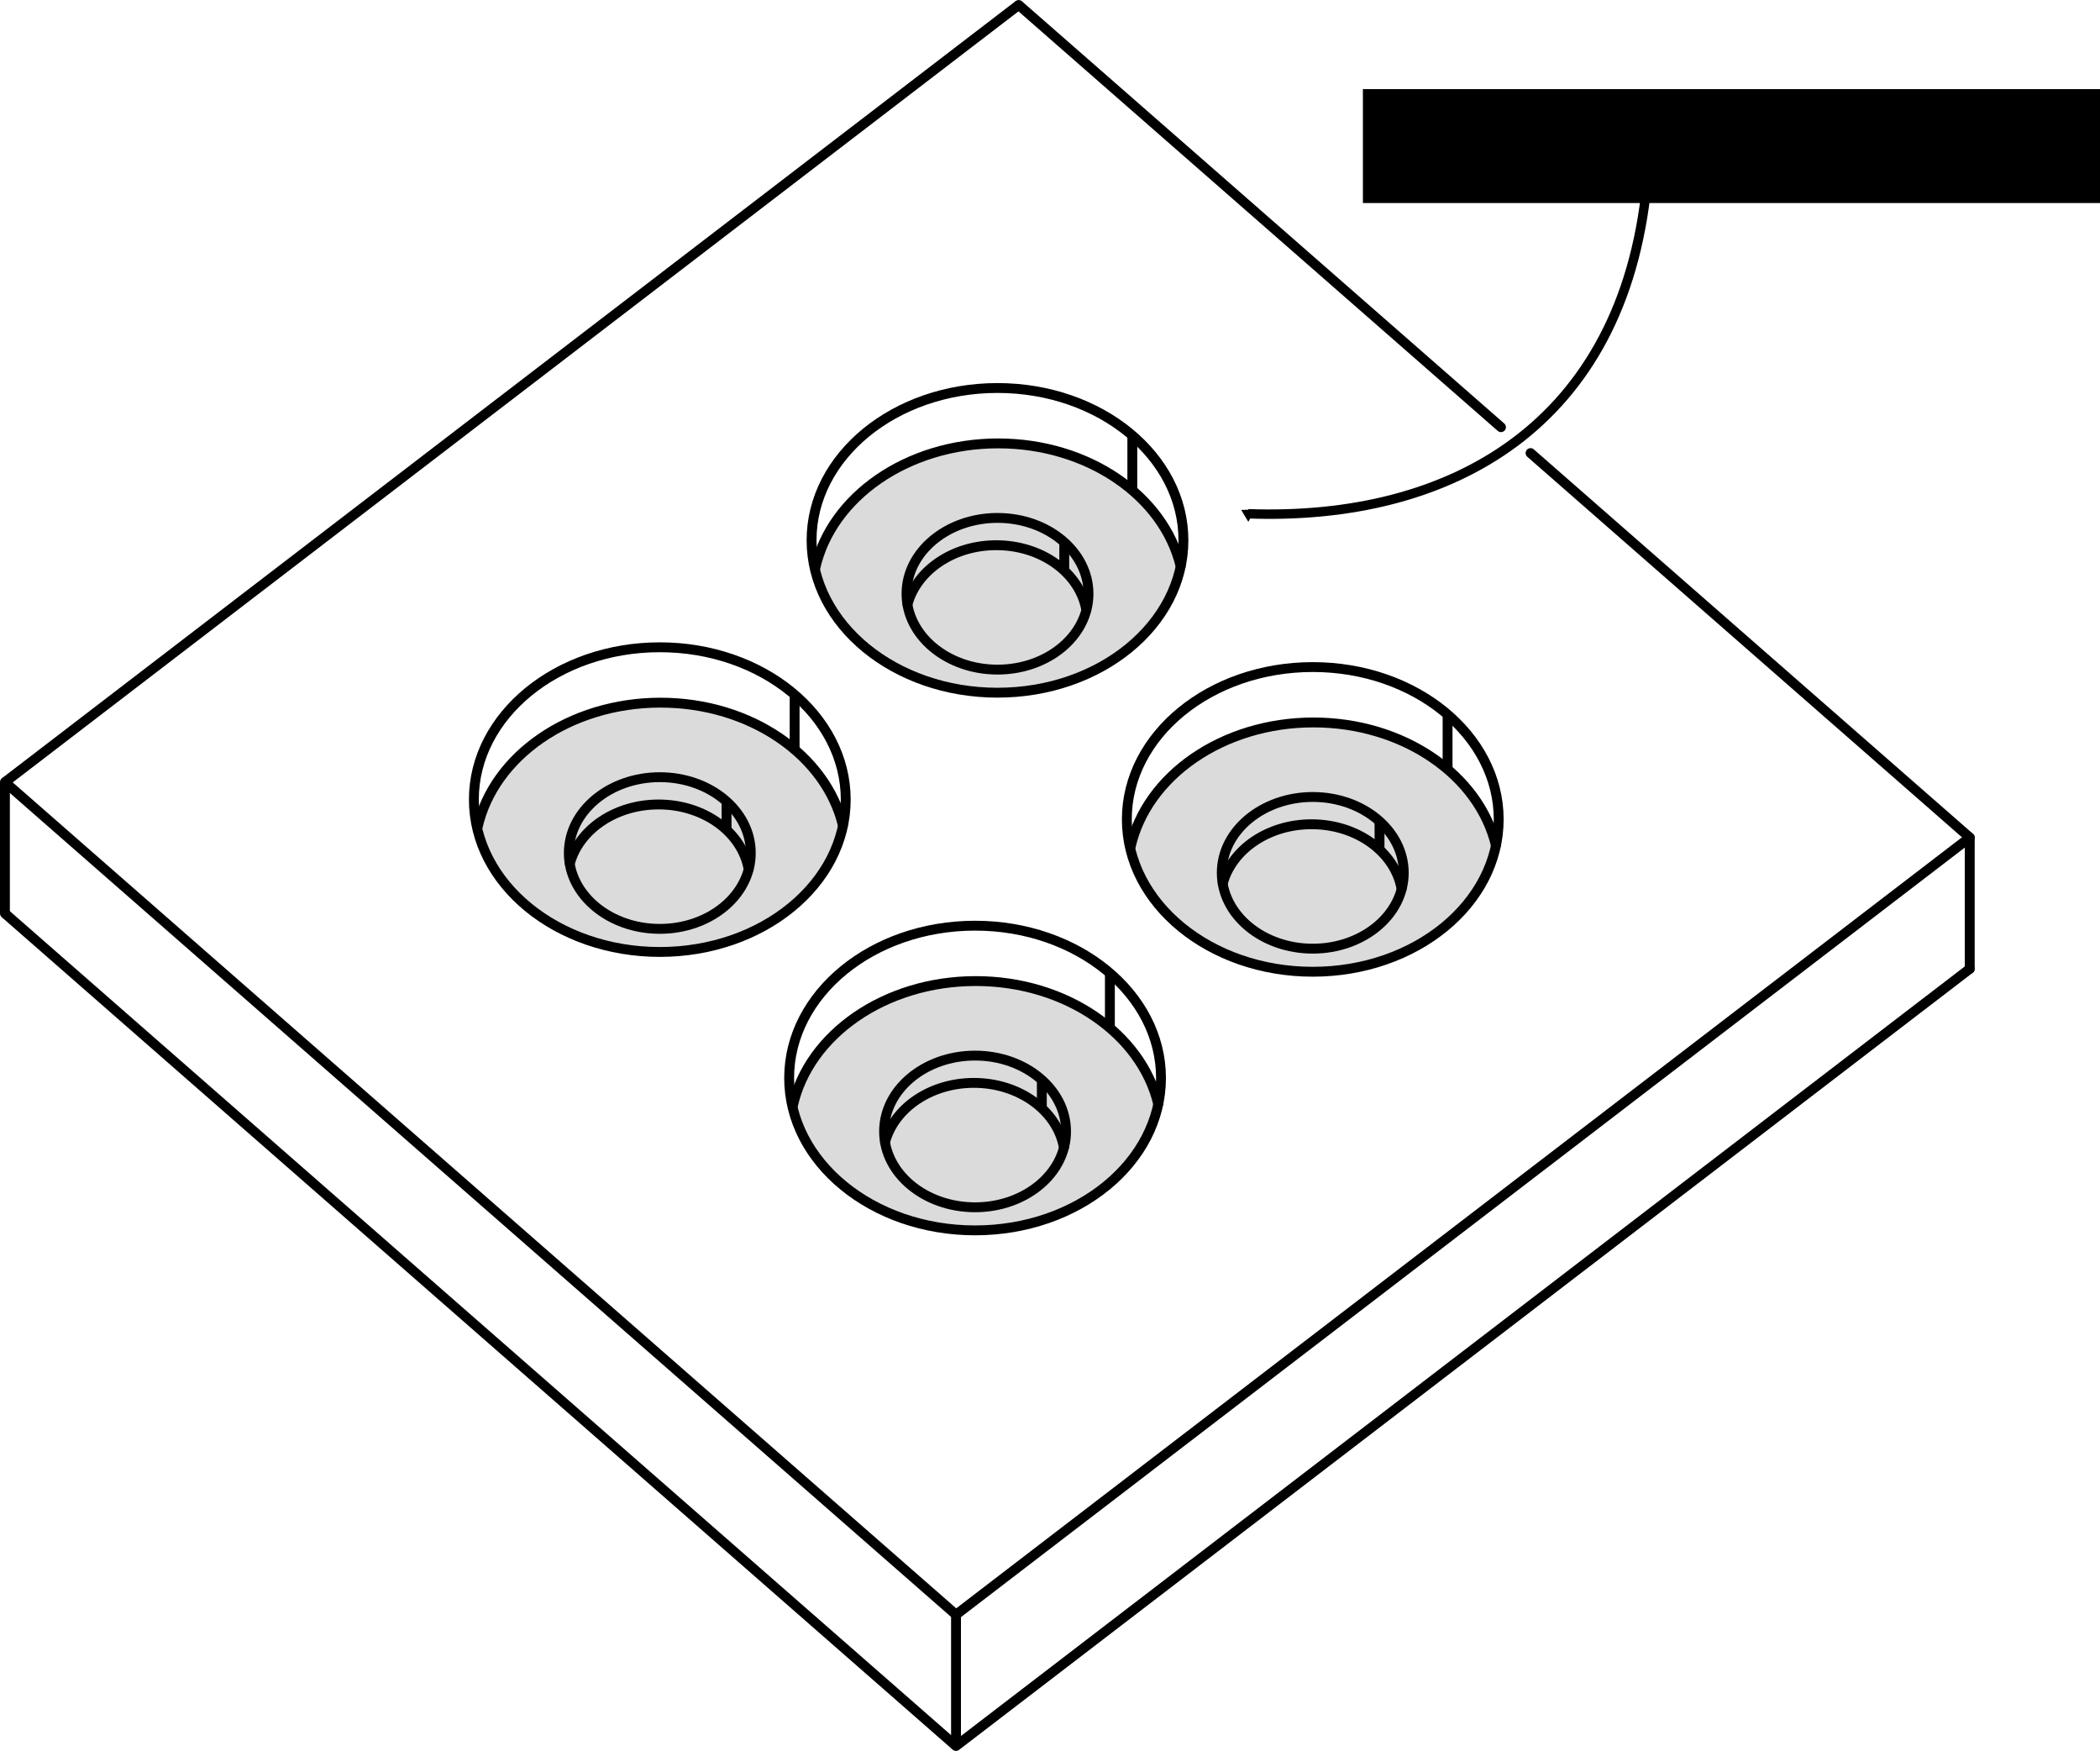 <?xml version="1.0" encoding="UTF-8" standalone="no"?>
<!-- Created with Inkscape (http://www.inkscape.org/) -->

<svg
   xmlns:dc="http://purl.org/dc/elements/1.1/"
   xmlns:cc="http://creativecommons.org/ns#"
   xmlns:rdf="http://www.w3.org/1999/02/22-rdf-syntax-ns#"
   xmlns:svg="http://www.w3.org/2000/svg"
   xmlns="http://www.w3.org/2000/svg"
   xmlns:sodipodi="http://sodipodi.sourceforge.net/DTD/sodipodi-0.dtd"
   xmlns:inkscape="http://www.inkscape.org/namespaces/inkscape"
   width="157.275mm"
   height="131.102mm"
   viewBox="0 0 157.275 131.102"
   version="1.1"
   id="svg8"
   inkscape:version="0.92.4 (5da689c313, 2019-01-14)"
   sodipodi:docname="situ_plate-with-holes.svg">
  <defs
     id="defs2">
    <marker
       inkscape:stockid="Arrow1Lstart"
       orient="auto"
       refY="0"
       refX="0"
       id="marker1222"
       style="overflow:visible"
       inkscape:isstock="true">
      <path
         id="path1220"
         d="M 0,0 5,-5 -12.5,0 5,5 Z"
         style="fill:#c8c8c8;fill-opacity:0.652;fill-rule:evenodd;stroke:none;stroke-width:1pt;stroke-opacity:1"
         transform="matrix(0.8,0,0,0.8,10,0)"
         inkscape:connector-curvature="0" />
    </marker>
    <marker
       inkscape:stockid="Arrow1Lstart"
       orient="auto"
       refY="0"
       refX="0"
       id="Arrow1Lstart"
       style="overflow:visible"
       inkscape:isstock="true">
      <path
         id="path944"
         d="M 0,0 5,-5 -12.5,0 5,5 Z"
         style="fill:#000000;fill-opacity:1;fill-rule:evenodd;stroke:#000000;stroke-width:1pt;stroke-opacity:1"
         transform="matrix(0.8,0,0,0.8,10,0)"
         inkscape:connector-curvature="0" />
    </marker>
    <marker
       inkscape:stockid="TriangleInM"
       orient="auto"
       refY="0"
       refX="0"
       id="TriangleInM"
       style="overflow:visible"
       inkscape:isstock="true">
      <path
         id="path3751"
         d="M 5.77,0 -2.88,5 V -5 Z"
         style="fill:#000000;fill-opacity:1;fill-rule:evenodd;stroke:#000000;stroke-width:1pt;stroke-opacity:1"
         transform="scale(-0.4)"
         inkscape:connector-curvature="0" />
    </marker>
    <marker
       inkscape:stockid="TriangleInM"
       orient="auto"
       refY="0"
       refX="0"
       id="TriangleInM-6"
       style="overflow:visible"
       inkscape:isstock="true">
      <path
         id="path3751-3"
         d="M 5.77,0 -2.88,5 V -5 Z"
         style="fill:#000000;fill-opacity:1;fill-rule:evenodd;stroke:#000000;stroke-width:1pt;stroke-opacity:1"
         transform="scale(-0.4)"
         inkscape:connector-curvature="0" />
    </marker>
    <marker
       inkscape:stockid="TriangleInM"
       orient="auto"
       refY="0"
       refX="0"
       id="TriangleInM-6-3"
       style="overflow:visible"
       inkscape:isstock="true">
      <path
         id="path3751-3-8"
         d="M 5.77,0 -2.88,5 V -5 Z"
         style="fill:#000000;fill-opacity:1;fill-rule:evenodd;stroke:#000000;stroke-width:1pt;stroke-opacity:1"
         transform="scale(-0.4)"
         inkscape:connector-curvature="0" />
    </marker>
    <marker
       inkscape:stockid="TriangleInM"
       orient="auto"
       refY="0"
       refX="0"
       id="TriangleInM-6-0"
       style="overflow:visible"
       inkscape:isstock="true">
      <path
         id="path3751-3-0"
         d="M 5.77,0 -2.88,5 V -5 Z"
         style="fill:#000000;fill-opacity:1;fill-rule:evenodd;stroke:#000000;stroke-width:1pt;stroke-opacity:1"
         transform="scale(-0.4)"
         inkscape:connector-curvature="0" />
    </marker>
  </defs>
  <sodipodi:namedview
     id="base"
     pagecolor="#ffffff"
     bordercolor="#666666"
     borderopacity="1.0"
     inkscape:pageopacity="0.0"
     inkscape:pageshadow="2"
     inkscape:zoom="0.49497475"
     inkscape:cx="721.43883"
     inkscape:cy="276.97481"
     inkscape:document-units="mm"
     inkscape:current-layer="layer1"
     showgrid="false"
     inkscape:window-width="1920"
     inkscape:window-height="1027"
     inkscape:window-x="-8"
     inkscape:window-y="-8"
     inkscape:window-maximized="1"
     inkscape:snap-global="true" />
  <g
     inkscape:label="Layer 1"
     inkscape:groupmode="layer"
     id="layer1"
     transform="translate(-32.677,-58.367)">
    <path
       style="fill:#dbdbdb;fill-opacity:1;fill-rule:evenodd;stroke:none;stroke-width:0.265px;stroke-linecap:butt;stroke-linejoin:miter;stroke-opacity:1"
       d="m -150.017,134.79 9.488,18.241 11.626,-41.427 -9.488,-18.041 z"
       id="path4046"
       inkscape:connector-curvature="0" />
    <path
       style="fill:#dbdbdb;fill-opacity:1;fill-rule:evenodd;stroke:none;stroke-width:0.265px;stroke-linecap:butt;stroke-linejoin:miter;stroke-opacity:1"
       d="m -113.43,107.69 33.679,15.973 9.358,18.293 -52.766,-24.655 z"
       id="path4046-8"
       inkscape:connector-curvature="0"
       sodipodi:nodetypes="ccccc" />
    <path
       style="fill:none;fill-rule:evenodd;stroke:#000000;stroke-width:0.353;stroke-linecap:round;stroke-linejoin:miter;stroke-miterlimit:4;stroke-dasharray:none;stroke-dashoffset:0;stroke-opacity:1"
       d="m -19.86,108.571 -67.137,71.732 -53.399,-27.137 11.359,-41.293 9.399,-10.115 m 1.616,-1.783 25.543,-27.59 72.618,36.186"
       id="path830"
       inkscape:connector-curvature="0"
       sodipodi:nodetypes="cccccccc" />
    <path
       style="fill:none;fill-rule:evenodd;stroke:#000000;stroke-width:0.353;stroke-linecap:round;stroke-linejoin:miter;stroke-miterlimit:4;stroke-dasharray:none;stroke-dashoffset:0;stroke-opacity:1"
       d="m -19.754,108.393 -14.795,-20.942 -67.096,-33.209 -33.707,35.882 m -1.585,1.688 -1.521,1.619 m 0,0 -3.561,13.225 m -0.717,2.586 -7.081,25.549"
       id="path832"
       inkscape:connector-curvature="0"
       sodipodi:nodetypes="cccccccccc" />
    <path
       style="fill:none;fill-rule:evenodd;stroke:#000000;stroke-width:0.706;stroke-linecap:butt;stroke-linejoin:miter;stroke-miterlimit:4;stroke-dasharray:none;stroke-dashoffset:0;stroke-opacity:1"
       d="m -138.458,93.43 9.421,18.442"
       id="path834"
       inkscape:connector-curvature="0" />
    <path
       style="fill:none;fill-rule:evenodd;stroke:#000000;stroke-width:0.706;stroke-linecap:round;stroke-linejoin:miter;stroke-miterlimit:4;stroke-dasharray:none;stroke-dashoffset:0;stroke-opacity:1"
       d="m -149.817,134.79 9.339,18.398"
       id="path836"
       inkscape:connector-curvature="0"
       sodipodi:nodetypes="cc" />
    <path
       style="fill:none;fill-rule:evenodd;stroke:#000000;stroke-width:0.353;stroke-linecap:butt;stroke-linejoin:miter;stroke-miterlimit:4;stroke-dasharray:none;stroke-dashoffset:0;stroke-opacity:1"
       d="m -101.644,54.242 9.166,18.143"
       id="path838"
       inkscape:connector-curvature="0" />
    <path
       style="fill:none;fill-rule:evenodd;stroke:#000000;stroke-width:0.353;stroke-linecap:round;stroke-linejoin:miter;stroke-miterlimit:4;stroke-dasharray:none;stroke-dashoffset:0;stroke-opacity:1"
       d="m -115.605,109.802 -7.489,7.75 52.633,24.568 15.875,-17.009 -52.255,-24.379 -7.476,7.736"
       id="path840"
       inkscape:connector-curvature="0"
       sodipodi:nodetypes="cccccc" />
    <path
       style="fill:none;fill-rule:evenodd;stroke:#000000;stroke-width:0.353;stroke-linecap:butt;stroke-linejoin:miter;stroke-miterlimit:4;stroke-dasharray:none;stroke-dashoffset:0;stroke-opacity:1"
       d="m -113.739,107.82 33.923,15.969 6.804,-7.371"
       id="path842"
       inkscape:connector-curvature="0" />
    <path
       style="fill:#ffffff;fill-opacity:1;fill-rule:evenodd;stroke:#000000;stroke-width:0.706;stroke-linecap:butt;stroke-linejoin:miter;stroke-miterlimit:4;stroke-dasharray:none;stroke-dashoffset:0;stroke-opacity:1"
       d="m -139.442,115.096 c -1.458,0.085 -2.15,4.022 -1.984,6.189 0.175,2.291 1.24,6.356 2.835,6.284 1.452,-0.066 2.201,-3.887 2.079,-6 -0.14,-2.426 -0.93,-6.59 -2.929,-6.473 z"
       id="path846"
       inkscape:connector-curvature="0"
       sodipodi:nodetypes="sssss" />
    <path
       style="fill:#ffffff;fill-opacity:1;fill-rule:evenodd;stroke:#000000;stroke-width:0.706;stroke-linecap:butt;stroke-linejoin:miter;stroke-miterlimit:4;stroke-dasharray:none;stroke-dashoffset:0;stroke-opacity:1"
       d="m -101.715,121.117 c 0.86,-0.858 -1.532,-2.648 -2.773,-3.443 -1.26,-0.807 -3.672,-1.818 -4.352,-1.095 -0.648,0.689 1.373,2.463 2.501,3.224 1.328,0.897 4.015,1.923 4.625,1.314 z"
       id="path846-4"
       inkscape:connector-curvature="0"
       sodipodi:nodetypes="sasas" />
    <path
       style="fill:none;fill-rule:evenodd;stroke:#000000;stroke-width:0.353;stroke-linecap:butt;stroke-linejoin:miter;stroke-miterlimit:4;stroke-dasharray:0.706, 0.706;stroke-dashoffset:0;stroke-opacity:1"
       d="m -138.64,127.578 19.745,-1.27"
       id="path863"
       inkscape:connector-curvature="0" />
    <path
       style="fill:none;fill-rule:evenodd;stroke:#000000;stroke-width:0.353;stroke-linecap:butt;stroke-linejoin:miter;stroke-miterlimit:4;stroke-dasharray:0.706, 0.706;stroke-dashoffset:0;stroke-opacity:1"
       d="m -139.087,114.93 18.673,-1.095"
       id="path865"
       inkscape:connector-curvature="0"
       sodipodi:nodetypes="cc" />
    <path
       style="fill:none;fill-rule:evenodd;stroke:#000000;stroke-width:0.353;stroke-linecap:butt;stroke-linejoin:miter;stroke-miterlimit:4;stroke-dasharray:0.706, 0.706;stroke-dashoffset:0;stroke-opacity:1"
       d="m -118.896,126.308 c 1.452,-0.066 2.201,-3.887 2.079,-6 -0.14,-2.426 -0.963,-6.322 -2.963,-6.206"
       id="path846-0"
       inkscape:connector-curvature="0"
       sodipodi:nodetypes="csc" />
    <path
       style="fill:none;fill-rule:evenodd;stroke:#000000;stroke-width:0.353;stroke-linecap:butt;stroke-linejoin:miter;stroke-miterlimit:4;stroke-dasharray:0.706, 0.706;stroke-dashoffset:0;stroke-opacity:1"
       d="m -116.671,116.985 8.427,-0.646"
       id="path865-0"
       inkscape:connector-curvature="0"
       sodipodi:nodetypes="cc" />
    <path
       style="fill:none;fill-rule:evenodd;stroke:#000000;stroke-width:0.353;stroke-linecap:butt;stroke-linejoin:miter;stroke-miterlimit:4;stroke-dasharray:0.706, 0.706;stroke-dashoffset:0;stroke-opacity:1"
       d="m -116.672,122.512 5.627,-0.43 8.064,-0.617"
       id="path865-0-7"
       inkscape:connector-curvature="0"
       sodipodi:nodetypes="ccc" />
    <path
       style="fill:none;fill-rule:evenodd;stroke:#000000;stroke-width:0.706;stroke-linecap:butt;stroke-linejoin:miter;stroke-miterlimit:4;stroke-dasharray:none;stroke-dashoffset:0;stroke-opacity:1"
       d="m -79.882,123.679 9.421,18.442"
       id="path834-2"
       inkscape:connector-curvature="0" />
    <path
       style="fill:none;fill-rule:evenodd;stroke:#000000;stroke-width:0.706;stroke-linecap:butt;stroke-linejoin:miter;stroke-miterlimit:4;stroke-dasharray:none;stroke-opacity:1;marker-start:url(#TriangleInM)"
       d="m -128.201,129.963 c -3.508,11.849 2.61,22.479 12.847,22.479"
       id="path5018"
       inkscape:connector-curvature="0"
       sodipodi:nodetypes="cc" />
    <flowRoot
       xml:space="preserve"
       id="flowRoot5865"
       style="font-style:normal;font-variant:normal;font-weight:normal;font-stretch:normal;font-size:40px;line-height:125%;font-family:'Segoe UI';-inkscape-font-specification:'Segoe UI';letter-spacing:0px;word-spacing:0px;fill:#000000;fill-opacity:1;stroke:none;stroke-width:1px;stroke-linecap:butt;stroke-linejoin:miter;stroke-opacity:1"
       transform="matrix(0.112,0,0,0.112,-151.265,60.599)"><flowRegion
         id="flowRegion5867"><rect
           id="rect5869"
           width="404.895"
           height="76.162"
           x="-261.429"
           y="122.9" /></flowRegion><flowPara
         id="flowPara5871"
         style="font-style:normal;font-variant:normal;font-weight:bold;font-stretch:normal;font-size:56.597px;font-family:'Segoe UI';-inkscape-font-specification:'Segoe UI Bold'">Capping faces</flowPara></flowRoot>    <path
       style="fill:none;fill-rule:evenodd;stroke:#000000;stroke-width:0.706;stroke-linecap:round;stroke-linejoin:miter;stroke-miterlimit:4;stroke-dasharray:none;stroke-dashoffset:0;stroke-opacity:1"
       d="m -138.391,93.564 -3.628,13.091 m -0.717,2.586 -7.081,25.549"
       id="path836-3"
       inkscape:connector-curvature="0"
       sodipodi:nodetypes="cccc" />
    <path
       style="fill:none;fill-rule:evenodd;stroke:#000000;stroke-width:0.706;stroke-linecap:round;stroke-linejoin:miter;stroke-miterlimit:4;stroke-dasharray:none;stroke-dashoffset:0;stroke-opacity:1"
       d="m -129.036,111.872 -11.426,41.226"
       id="path836-3-8"
       inkscape:connector-curvature="0"
       sodipodi:nodetypes="cc" />
    <path
       style="fill:none;fill-rule:evenodd;stroke:#000000;stroke-width:0.706;stroke-linecap:round;stroke-linejoin:miter;stroke-miterlimit:4;stroke-dasharray:none;stroke-dashoffset:0;stroke-opacity:1"
       d="M -70.461,142.121 -123.094,117.553"
       id="path836-3-4"
       inkscape:connector-curvature="0"
       sodipodi:nodetypes="cc" />
    <path
       style="fill:none;fill-rule:evenodd;stroke:#000000;stroke-width:0.706;stroke-linecap:round;stroke-linejoin:miter;stroke-miterlimit:4;stroke-dasharray:none;stroke-dashoffset:0;stroke-opacity:1"
       d="M -79.816,123.789 -113.279,107.79"
       id="path836-3-4-9"
       inkscape:connector-curvature="0"
       sodipodi:nodetypes="cc" />
    <flowRoot
       xml:space="preserve"
       id="flowRoot5865-8"
       style="font-style:normal;font-variant:normal;font-weight:normal;font-stretch:normal;font-size:40px;line-height:125%;font-family:'Segoe UI';-inkscape-font-specification:'Segoe UI';letter-spacing:0px;word-spacing:0px;fill:#000000;fill-opacity:1;stroke:none;stroke-width:1px;stroke-linecap:butt;stroke-linejoin:miter;stroke-opacity:1"
       transform="matrix(0.112,0,0,0.112,-84.072,135.699)"><flowRegion
         id="flowRegion5867-1"><rect
           id="rect5869-4"
           width="404.895"
           height="76.162"
           x="-261.429"
           y="122.9" /></flowRegion><flowPara
         id="flowPara5871-8"
         style="font-style:normal;font-variant:normal;font-weight:bold;font-stretch:normal;font-size:56.597px;font-family:'Segoe UI';-inkscape-font-specification:'Segoe UI Bold'">Inner feature</flowPara></flowRoot>    <path
       style="fill:none;fill-rule:evenodd;stroke:#000000;stroke-width:0.706;stroke-linecap:butt;stroke-linejoin:miter;stroke-miterlimit:4;stroke-dasharray:none;stroke-opacity:1;marker-start:url(#TriangleInM-6)"
       d="m -138.992,107.883 c -15.157,0.547 -28.061,-6.568 -29.858,-24.655"
       id="path5018-2"
       inkscape:connector-curvature="0"
       sodipodi:nodetypes="cc" />
    <path
       style="fill:none;fill-rule:evenodd;stroke:#000000;stroke-width:0.706;stroke-linecap:butt;stroke-linejoin:miter;stroke-miterlimit:4;stroke-dasharray:none;stroke-opacity:1;marker-start:url(#TriangleInM-6-3)"
       d="m -114.014,112.622 c -8.637,-38.479 -53.038,-11.307 -54.836,-29.394"
       id="path5018-2-5"
       inkscape:connector-curvature="0"
       sodipodi:nodetypes="cc" />
    <ellipse
       style="opacity:1;fill:#dbdbdb;fill-opacity:1;stroke:none;stroke-width:1.488;stroke-linecap:round;stroke-miterlimit:4;stroke-dasharray:none;stroke-dashoffset:0;stroke-opacity:1"
       id="path6014-4"
       cx="82.174"
       cy="120.228"
       rx="13.343"
       ry="9.151" />
    <ellipse
       style="opacity:1;fill:#dbdbdb;fill-opacity:1;stroke:none;stroke-width:0.739;stroke-linecap:round;stroke-miterlimit:4;stroke-dasharray:none;stroke-dashoffset:0;stroke-opacity:1"
       id="path6014"
       cx="82.174"
       cy="123.092"
       rx="6.636"
       ry="4.541" />
    <ellipse
       style="opacity:1;fill:#dbdbdb;fill-opacity:1;stroke:none;stroke-width:1.488;stroke-linecap:round;stroke-miterlimit:4;stroke-dasharray:none;stroke-dashoffset:0;stroke-opacity:1"
       id="path6014-4-6"
       cx="105.716"
       cy="141.115"
       rx="13.343"
       ry="9.151" />
    <path
       style="fill:none;fill-rule:evenodd;stroke:#000000;stroke-width:0.739;stroke-linecap:butt;stroke-linejoin:miter;stroke-miterlimit:4;stroke-dasharray:none;stroke-opacity:1"
       d="m 33.047,126.759 71.229,62.338"
       id="path5737"
       inkscape:connector-curvature="0" />
    <path
       style="fill:none;fill-rule:evenodd;stroke:#000000;stroke-width:0.739;stroke-linecap:butt;stroke-linejoin:miter;stroke-miterlimit:4;stroke-dasharray:none;stroke-opacity:1"
       d="M 33.047,116.929 104.276,179.266"
       id="path5737-5"
       inkscape:connector-curvature="0" />
    <path
       style="fill:none;fill-rule:evenodd;stroke:#000000;stroke-width:0.739;stroke-linecap:round;stroke-linejoin:miter;stroke-miterlimit:4;stroke-dasharray:none;stroke-opacity:1"
       d="m 33.047,126.759 v -9.83"
       id="path5754"
       inkscape:connector-curvature="0"
       sodipodi:nodetypes="cc" />
    <path
       style="fill:none;fill-rule:evenodd;stroke:#000000;stroke-width:0.739;stroke-linecap:butt;stroke-linejoin:miter;stroke-miterlimit:4;stroke-dasharray:none;stroke-opacity:1"
       d="M 104.276,189.096 V 179.266"
       id="path5754-1"
       inkscape:connector-curvature="0"
       sodipodi:nodetypes="cc" />
    <ellipse
       style="opacity:1;fill:#dbdbdb;fill-opacity:1;stroke:none;stroke-width:1.488;stroke-linecap:round;stroke-miterlimit:4;stroke-dasharray:none;stroke-dashoffset:0;stroke-opacity:1"
       id="path6014-4-3"
       cx="107.392"
       cy="100.947"
       rx="13.343"
       ry="9.151" />
    <ellipse
       style="opacity:1;fill:#dbdbdb;fill-opacity:1;stroke:none;stroke-width:0.739;stroke-linecap:round;stroke-miterlimit:4;stroke-dasharray:none;stroke-dashoffset:0;stroke-opacity:1"
       id="path6014-0"
       cx="107.323"
       cy="103.811"
       rx="6.636"
       ry="4.541" />
    <path
       style="fill:none;fill-rule:evenodd;stroke:#000000;stroke-width:0.739;stroke-linecap:butt;stroke-linejoin:miter;stroke-miterlimit:4;stroke-dasharray:none;stroke-opacity:1"
       d="M 108.969,58.74 33.047,116.929"
       id="path5737-5-5"
       inkscape:connector-curvature="0"
       sodipodi:nodetypes="cc" />
    <ellipse
       style="opacity:1;fill:#dbdbdb;fill-opacity:1;stroke:none;stroke-width:0.739;stroke-linecap:round;stroke-miterlimit:4;stroke-dasharray:none;stroke-dashoffset:0;stroke-opacity:1"
       id="path6014-7"
       cx="105.716"
       cy="144.188"
       rx="6.636"
       ry="4.541" />
    <ellipse
       style="opacity:1;fill:#dbdbdb;fill-opacity:1;stroke:none;stroke-width:1.488;stroke-linecap:round;stroke-miterlimit:4;stroke-dasharray:none;stroke-dashoffset:0;stroke-opacity:1"
       id="path6014-4-9"
       cx="131.074"
       cy="121.695"
       rx="13.343"
       ry="9.151" />
    <ellipse
       style="opacity:1;fill:#dbdbdb;fill-opacity:1;stroke:none;stroke-width:0.739;stroke-linecap:round;stroke-miterlimit:4;stroke-dasharray:none;stroke-dashoffset:0;stroke-opacity:1"
       id="path6014-8"
       cx="130.794"
       cy="124.699"
       rx="6.636"
       ry="4.541" />
    <path
       style="fill:none;fill-rule:evenodd;stroke:#000000;stroke-width:0.739;stroke-linecap:butt;stroke-linejoin:miter;stroke-miterlimit:4;stroke-dasharray:none;stroke-opacity:1"
       d="M 180.197,121.078 104.276,179.266"
       id="path5737-5-5-7"
       inkscape:connector-curvature="0"
       sodipodi:nodetypes="cc" />
    <path
       style="fill:none;fill-rule:evenodd;stroke:#000000;stroke-width:0.739;stroke-linecap:round;stroke-linejoin:miter;stroke-miterlimit:4;stroke-dasharray:none;stroke-opacity:1"
       d="m 180.197,130.908 -75.922,58.188"
       id="path5737-5-5-7-3"
       inkscape:connector-curvature="0"
       sodipodi:nodetypes="cc" />
    <path
       style="fill:none;fill-rule:evenodd;stroke:#000000;stroke-width:0.739;stroke-linecap:round;stroke-linejoin:miter;stroke-miterlimit:4;stroke-dasharray:none;stroke-opacity:1"
       d="m 180.197,130.908 v -9.83"
       id="path5754-1-0"
       inkscape:connector-curvature="0"
       sodipodi:nodetypes="cc" />
    <path
       style="fill:none;fill-rule:evenodd;stroke:#000000;stroke-width:0.739;stroke-linecap:round;stroke-linejoin:miter;stroke-miterlimit:4;stroke-dasharray:none;stroke-opacity:1"
       d="m 108.969,58.74 36.121,31.612 m 2.214,1.938 32.894,28.788"
       id="path5737-5-9"
       inkscape:connector-curvature="0"
       sodipodi:nodetypes="cccc" />
    <g
       id="g5929"
       style="stroke-width:1;stroke-miterlimit:4;stroke-dasharray:none"
       transform="matrix(0.739,0,0,0.739,24.727,29.841)">
      <ellipse
         ry="15.435"
         rx="18.843"
         cy="93.348"
         cx="111.848"
         id="path5855"
         style="opacity:1;fill:none;fill-opacity:1;stroke:#000000;stroke-width:1;stroke-linecap:round;stroke-miterlimit:4;stroke-dasharray:none;stroke-dashoffset:0;stroke-opacity:1" />
      <ellipse
         ry="7.684"
         rx="9.221"
         cy="98.76"
         cx="111.848"
         id="path5855-8"
         style="opacity:1;fill:none;fill-opacity:1;stroke:#000000;stroke-width:1;stroke-linecap:round;stroke-miterlimit:4;stroke-dasharray:none;stroke-dashoffset:0;stroke-opacity:1" />
      <path
         sodipodi:nodetypes="csc"
         inkscape:connector-curvature="0"
         id="path5855-7"
         d="m 93.383,96.154 c 1.611,-7.185 9.295,-12.629 18.532,-12.629 9.164,10e-7 16.8,5.359 18.493,12.46"
         style="opacity:1;fill:none;fill-opacity:1;stroke:#000000;stroke-width:1;stroke-linecap:round;stroke-miterlimit:4;stroke-dasharray:none;stroke-dashoffset:0;stroke-opacity:1" />
      <path
         sodipodi:nodetypes="csc"
         inkscape:connector-curvature="0"
         id="path5855-8-2"
         d="m 102.73,99.83 c 0.926,-3.429 4.602,-5.99 8.996,-5.99 4.633,0 8.468,2.847 9.122,6.557"
         style="opacity:1;fill:none;fill-opacity:1;stroke:#000000;stroke-width:1;stroke-linecap:round;stroke-miterlimit:4;stroke-dasharray:none;stroke-dashoffset:0;stroke-opacity:1" />
      <path
         inkscape:connector-curvature="0"
         id="path5919"
         d="M 118.614,96.421 V 93.598"
         style="fill:none;fill-rule:evenodd;stroke:#000000;stroke-width:1;stroke-linecap:butt;stroke-linejoin:miter;stroke-miterlimit:4;stroke-dasharray:none;stroke-opacity:1" />
      <path
         inkscape:connector-curvature="0"
         id="path5921"
         d="M 125.511,88.259 V 82.826"
         style="fill:none;fill-rule:evenodd;stroke:#000000;stroke-width:1;stroke-linecap:butt;stroke-linejoin:miter;stroke-miterlimit:4;stroke-dasharray:none;stroke-opacity:1" />
    </g>
    <g
       transform="matrix(0.739,0,0,0.739,-0.564,49.253)"
       id="g5929-2"
       style="stroke-width:1;stroke-miterlimit:4;stroke-dasharray:none">
      <ellipse
         ry="15.435"
         rx="18.843"
         cy="93.348"
         cx="111.848"
         id="path5855-3"
         style="opacity:1;fill:none;fill-opacity:1;stroke:#000000;stroke-width:1;stroke-linecap:round;stroke-miterlimit:4;stroke-dasharray:none;stroke-dashoffset:0;stroke-opacity:1" />
      <ellipse
         ry="7.684"
         rx="9.221"
         cy="98.76"
         cx="111.848"
         id="path5855-8-1"
         style="opacity:1;fill:none;fill-opacity:1;stroke:#000000;stroke-width:1;stroke-linecap:round;stroke-miterlimit:4;stroke-dasharray:none;stroke-dashoffset:0;stroke-opacity:1" />
      <path
         sodipodi:nodetypes="csc"
         inkscape:connector-curvature="0"
         id="path5855-7-7"
         d="m 93.383,96.154 c 1.611,-7.185 9.295,-12.629 18.532,-12.629 9.164,10e-7 16.8,5.359 18.493,12.46"
         style="opacity:1;fill:none;fill-opacity:1;stroke:#000000;stroke-width:1;stroke-linecap:round;stroke-miterlimit:4;stroke-dasharray:none;stroke-dashoffset:0;stroke-opacity:1" />
      <path
         sodipodi:nodetypes="csc"
         inkscape:connector-curvature="0"
         id="path5855-8-2-3"
         d="m 102.73,99.83 c 0.926,-3.429 4.602,-5.99 8.996,-5.99 4.633,0 8.468,2.847 9.122,6.557"
         style="opacity:1;fill:none;fill-opacity:1;stroke:#000000;stroke-width:1;stroke-linecap:round;stroke-miterlimit:4;stroke-dasharray:none;stroke-dashoffset:0;stroke-opacity:1" />
      <path
         inkscape:connector-curvature="0"
         id="path5919-8"
         d="M 118.614,96.421 V 93.598"
         style="fill:none;fill-rule:evenodd;stroke:#000000;stroke-width:1;stroke-linecap:butt;stroke-linejoin:miter;stroke-miterlimit:4;stroke-dasharray:none;stroke-opacity:1" />
      <path
         inkscape:connector-curvature="0"
         id="path5921-9"
         d="M 125.511,88.259 V 82.826"
         style="fill:none;fill-rule:evenodd;stroke:#000000;stroke-width:1;stroke-linecap:butt;stroke-linejoin:miter;stroke-miterlimit:4;stroke-dasharray:none;stroke-opacity:1" />
    </g>
    <g
       transform="matrix(0.739,0,0,0.739,23.047,70.099)"
       id="g5929-7"
       style="stroke-width:1;stroke-miterlimit:4;stroke-dasharray:none">
      <ellipse
         ry="15.435"
         rx="18.843"
         cy="93.348"
         cx="111.848"
         id="path5855-5"
         style="opacity:1;fill:none;fill-opacity:1;stroke:#000000;stroke-width:1;stroke-linecap:round;stroke-miterlimit:4;stroke-dasharray:none;stroke-dashoffset:0;stroke-opacity:1" />
      <ellipse
         ry="7.684"
         rx="9.221"
         cy="98.76"
         cx="111.848"
         id="path5855-8-3"
         style="opacity:1;fill:none;fill-opacity:1;stroke:#000000;stroke-width:1;stroke-linecap:round;stroke-miterlimit:4;stroke-dasharray:none;stroke-dashoffset:0;stroke-opacity:1" />
      <path
         sodipodi:nodetypes="csc"
         inkscape:connector-curvature="0"
         id="path5855-7-0"
         d="m 93.383,96.154 c 1.611,-7.185 9.295,-12.629 18.532,-12.629 9.164,10e-7 16.8,5.359 18.493,12.46"
         style="opacity:1;fill:none;fill-opacity:1;stroke:#000000;stroke-width:1;stroke-linecap:round;stroke-miterlimit:4;stroke-dasharray:none;stroke-dashoffset:0;stroke-opacity:1" />
      <path
         sodipodi:nodetypes="csc"
         inkscape:connector-curvature="0"
         id="path5855-8-2-1"
         d="m 102.73,99.83 c 0.926,-3.429 4.602,-5.99 8.996,-5.99 4.633,0 8.468,2.847 9.122,6.557"
         style="opacity:1;fill:none;fill-opacity:1;stroke:#000000;stroke-width:1;stroke-linecap:round;stroke-miterlimit:4;stroke-dasharray:none;stroke-dashoffset:0;stroke-opacity:1" />
      <path
         inkscape:connector-curvature="0"
         id="path5919-82"
         d="M 118.614,96.421 V 93.598"
         style="fill:none;fill-rule:evenodd;stroke:#000000;stroke-width:1;stroke-linecap:butt;stroke-linejoin:miter;stroke-miterlimit:4;stroke-dasharray:none;stroke-opacity:1" />
      <path
         inkscape:connector-curvature="0"
         id="path5921-1"
         d="M 125.511,88.259 V 82.826"
         style="fill:none;fill-rule:evenodd;stroke:#000000;stroke-width:1;stroke-linecap:butt;stroke-linejoin:miter;stroke-miterlimit:4;stroke-dasharray:none;stroke-opacity:1" />
    </g>
    <g
       transform="matrix(0.739,0,0,0.739,48.338,50.735)"
       id="g5929-5"
       style="stroke-width:1;stroke-miterlimit:4;stroke-dasharray:none">
      <ellipse
         ry="15.435"
         rx="18.843"
         cy="93.348"
         cx="111.848"
         id="path5855-33"
         style="opacity:1;fill:none;fill-opacity:1;stroke:#000000;stroke-width:1;stroke-linecap:round;stroke-miterlimit:4;stroke-dasharray:none;stroke-dashoffset:0;stroke-opacity:1" />
      <ellipse
         ry="7.684"
         rx="9.221"
         cy="98.76"
         cx="111.848"
         id="path5855-8-9"
         style="opacity:1;fill:none;fill-opacity:1;stroke:#000000;stroke-width:1;stroke-linecap:round;stroke-miterlimit:4;stroke-dasharray:none;stroke-dashoffset:0;stroke-opacity:1" />
      <path
         sodipodi:nodetypes="csc"
         inkscape:connector-curvature="0"
         id="path5855-7-72"
         d="m 93.383,96.154 c 1.611,-7.185 9.295,-12.629 18.532,-12.629 9.164,10e-7 16.8,5.359 18.493,12.46"
         style="opacity:1;fill:none;fill-opacity:1;stroke:#000000;stroke-width:1;stroke-linecap:round;stroke-miterlimit:4;stroke-dasharray:none;stroke-dashoffset:0;stroke-opacity:1" />
      <path
         sodipodi:nodetypes="csc"
         inkscape:connector-curvature="0"
         id="path5855-8-2-2"
         d="m 102.73,99.83 c 0.926,-3.429 4.602,-5.99 8.996,-5.99 4.633,0 8.468,2.847 9.122,6.557"
         style="opacity:1;fill:none;fill-opacity:1;stroke:#000000;stroke-width:1;stroke-linecap:round;stroke-miterlimit:4;stroke-dasharray:none;stroke-dashoffset:0;stroke-opacity:1" />
      <path
         inkscape:connector-curvature="0"
         id="path5919-2"
         d="M 118.614,96.421 V 93.598"
         style="fill:none;fill-rule:evenodd;stroke:#000000;stroke-width:1;stroke-linecap:butt;stroke-linejoin:miter;stroke-miterlimit:4;stroke-dasharray:none;stroke-opacity:1" />
      <path
         inkscape:connector-curvature="0"
         id="path5921-6"
         d="M 125.511,88.259 V 82.826"
         style="fill:none;fill-rule:evenodd;stroke:#000000;stroke-width:1;stroke-linecap:butt;stroke-linejoin:miter;stroke-miterlimit:4;stroke-dasharray:none;stroke-opacity:1" />
    </g>
    <flowRoot
       xml:space="preserve"
       id="flowRoot5865-8-6"
       style="font-style:normal;font-variant:normal;font-weight:normal;font-stretch:normal;font-size:40px;line-height:125%;font-family:'Segoe UI';-inkscape-font-specification:'Segoe UI';letter-spacing:0px;word-spacing:0px;fill:#000000;fill-opacity:1;stroke:none;stroke-width:1px;stroke-linecap:butt;stroke-linejoin:miter;stroke-opacity:1"
       transform="matrix(0.112,0,0,0.112,164.028,51.274)"><flowRegion
         id="flowRegion5867-1-1"><rect
           id="rect5869-4-8"
           width="546.388"
           height="76.162"
           x="-261.429"
           y="122.9" /></flowRegion><flowPara
         id="flowPara5871-8-0"
         style="font-style:normal;font-variant:normal;font-weight:bold;font-stretch:normal;font-size:56.597px;font-family:'Segoe UI';-inkscape-font-specification:'Segoe UI Bold'">counterbored hole</flowPara></flowRoot>    <path
       style="fill:none;fill-rule:evenodd;stroke:#000000;stroke-width:0.706;stroke-linecap:butt;stroke-linejoin:miter;stroke-miterlimit:4;stroke-dasharray:none;stroke-opacity:1;marker-start:url(#TriangleInM-6-0)"
       d="m 126.157,96.835 c 15.157,0.547 28.061,-6.568 29.858,-24.655"
       id="path5018-2-57"
       inkscape:connector-curvature="0"
       sodipodi:nodetypes="cc" />
  </g>
</svg>
